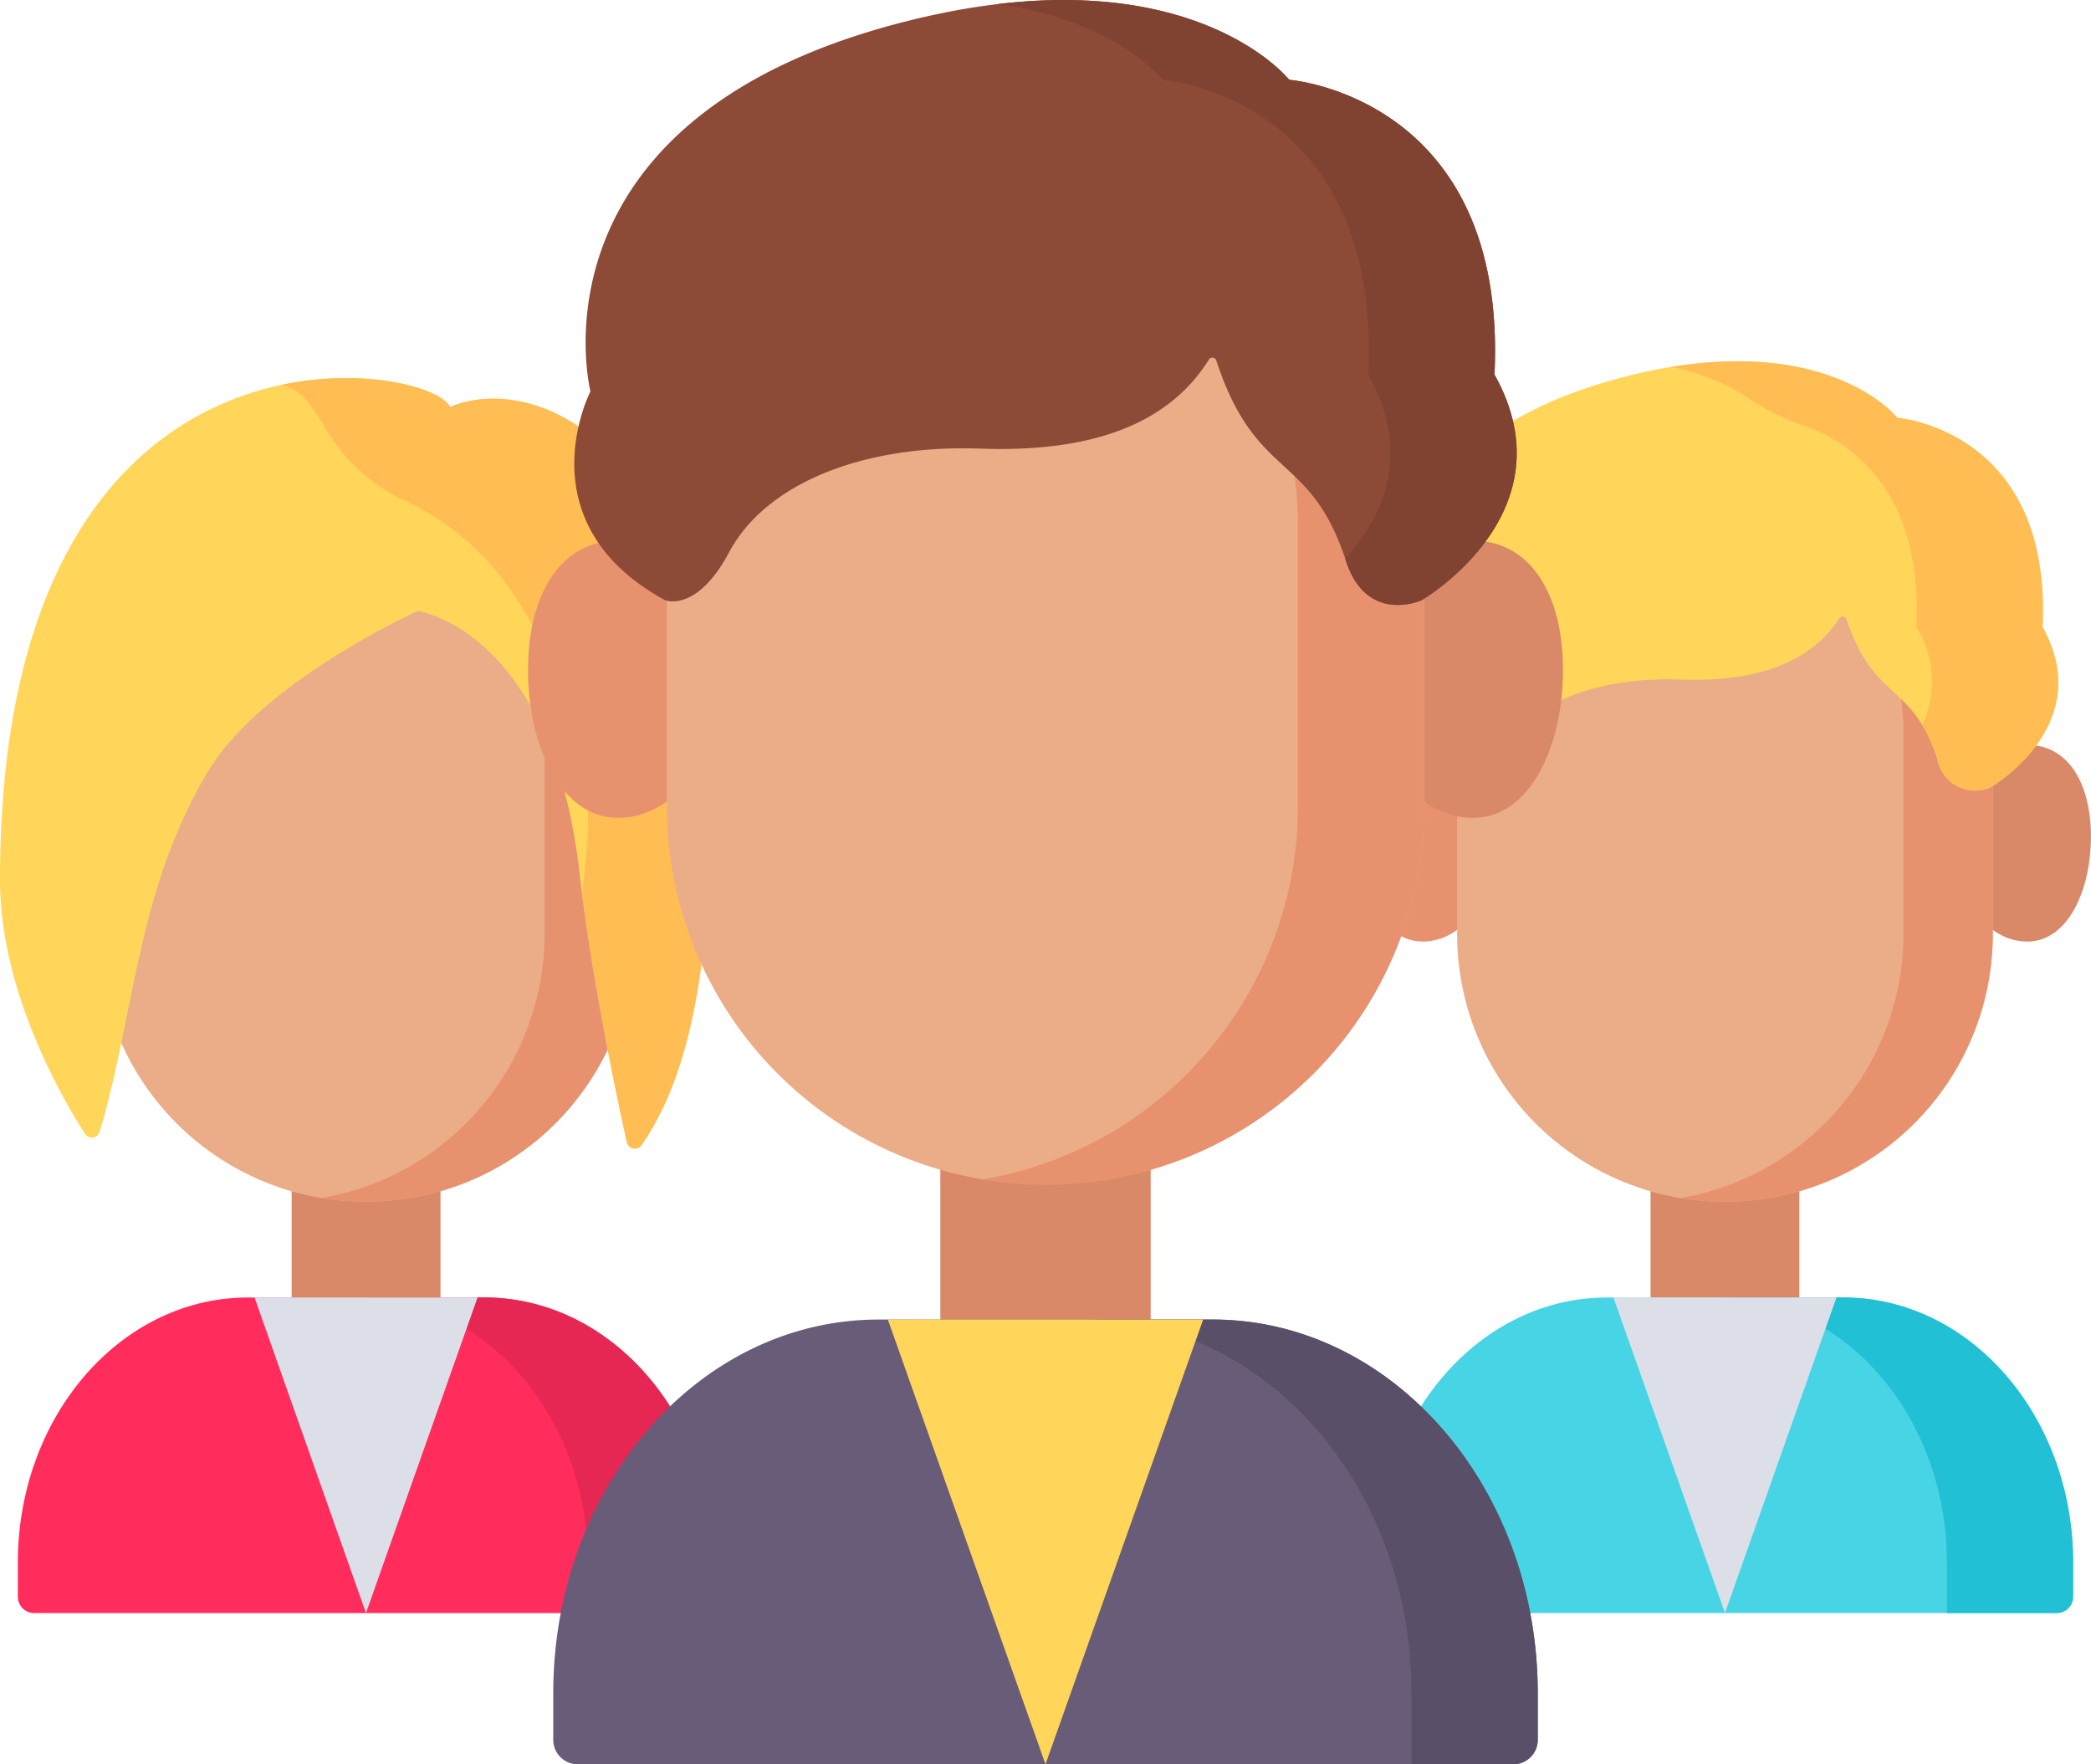 <svg xmlns="http://www.w3.org/2000/svg" width="129.091" height="108.92" viewBox="0 0 129.091 108.92">
  <g id="man" transform="translate(0 -0.001)">
    <path id="Path_14278" data-name="Path 14278" d="M341.187,188.452c0,3.354-2.017,6.072-4.5,6.072s-3.933-3.122-3.933-6.476,1.445-5.669,3.933-5.669S341.187,185.1,341.187,188.452Zm0,0" transform="translate(-248.854 -136.395)" fill="#e8916f"/>
    <path id="Path_14279" data-name="Path 14279" d="M478.539,188.452c0,3.354,2.017,6.072,4.5,6.072s3.933-3.122,3.933-6.476-1.445-5.669-3.933-5.669S478.539,185.1,478.539,188.452Zm0,0" transform="translate(-357.885 -136.395)" fill="#d98868"/>
    <path id="Path_14280" data-name="Path 14280" d="M404.156,281.125h9.186v14.72h-9.186Zm0,0" transform="translate(-302.256 -210.244)" fill="#d98868"/>
    <path id="Path_14281" data-name="Path 14281" d="M356.793,145.656V133.241a15.592,15.592,0,0,1,15.593-15.593h1.885a15.592,15.592,0,0,1,15.592,15.593v12.414a16.522,16.522,0,0,1-16.521,16.522h-.027A16.522,16.522,0,0,1,356.793,145.656Zm0,0" transform="translate(-266.835 -87.985)" fill="#ebad88"/>
    <path id="Path_14282" data-name="Path 14282" d="M415.132,117.648H413.27a15.721,15.721,0,0,0-1.825.11,15.62,15.62,0,0,1,13.779,15.519v12.34a16.556,16.556,0,0,1-13.779,16.33,16.539,16.539,0,0,0,19.29-16.33V133.277A15.616,15.616,0,0,0,415.132,117.648Zm0,0" transform="translate(-307.708 -87.985)" fill="#e8916f"/>
    <path id="Path_14283" data-name="Path 14283" d="M380.111,334.076v2.1a1.009,1.009,0,0,1-1.009,1.009H338.13a1.008,1.008,0,0,1-1.009-1.009v-2.1c0-9.042,6.358-16.373,14.2-16.373h14.586C373.753,317.7,380.111,325.034,380.111,334.076Zm0,0" transform="translate(-252.123 -237.6)" fill="#47d5e6"/>
    <path id="Path_14284" data-name="Path 14284" d="M428.187,317.7h-7.792c7.844,0,14.2,7.331,14.2,16.373v3.109h6.784a1.009,1.009,0,0,0,1.009-1.009v-2.1C442.389,325.034,436.031,317.7,428.187,317.7Zm0,0" transform="translate(-314.4 -237.6)" fill="#22c0d4"/>
    <path id="Path_14285" data-name="Path 14285" d="M395.066,317.7h13.77l-6.884,19.482Zm0,0" transform="translate(-295.458 -237.6)" fill="#dcdfe8"/>
    <path id="Path_14288" data-name="Path 14288" d="M344.736,114.75s1.376.556,2.788-2.1c1.615-3.034,5.871-4.729,10.972-4.544,5.887.213,8.547-1.7,9.9-3.775a.253.253,0,0,1,.452.056c1.726,5.139,4.068,3.875,5.607,8.626a2.363,2.363,0,0,0,3.3,1.735s6.579-3.82,3.189-9.886c.582-12.191-8.962-12.913-8.962-12.913s-4.363-5.549-16.321-2.662c-17.256,4.164-14.192,16.309-14.192,16.309S338.5,111.35,344.736,114.75Zm0,0" transform="translate(-254.848 -66.153)" fill="#ffd659"/>
    <path id="Path_14289" data-name="Path 14289" d="M432.15,104.876c.583-12.19-8.962-12.912-8.962-12.912s-3.785-4.806-13.957-3.141a12.9,12.9,0,0,1,4.717,1.895,14.354,14.354,0,0,0,3.4,1.7c2.759.946,7.427,3.827,7.014,12.462a6.3,6.3,0,0,1,.367,6.044,9.842,9.842,0,0,1,.935,2.107,2.363,2.363,0,0,0,3.3,1.735S435.541,110.941,432.15,104.876Zm0,0" transform="translate(-306.051 -66.165)" fill="#ffbd54"/>
    <path id="Path_14290" data-name="Path 14290" d="M71.41,281.125H80.6v14.72H71.41Zm0,0" transform="translate(-53.405 -210.244)" fill="#d98868"/>
    <path id="Path_14291" data-name="Path 14291" d="M24.047,145.656V133.241a15.592,15.592,0,0,1,15.592-15.593h1.885a15.592,15.592,0,0,1,15.592,15.593v12.414a16.522,16.522,0,0,1-16.521,16.522h-.026A16.522,16.522,0,0,1,24.047,145.656Zm0,0" transform="translate(-17.984 -87.985)" fill="#ebad88"/>
    <path id="Path_14292" data-name="Path 14292" d="M82.382,117.648H80.52a15.721,15.721,0,0,0-1.825.11,15.62,15.62,0,0,1,13.779,15.519v12.34A16.556,16.556,0,0,1,78.7,161.948a16.539,16.539,0,0,0,19.29-16.33V133.277A15.616,15.616,0,0,0,82.382,117.648Zm0,0" transform="translate(-58.854 -87.985)" fill="#e8916f"/>
    <path id="Path_14293" data-name="Path 14293" d="M47.361,334.076v2.1a1.008,1.008,0,0,1-1.009,1.009H5.38a1.009,1.009,0,0,1-1.009-1.009v-2.1c0-9.042,6.358-16.373,14.2-16.373H33.159C41,317.7,47.361,325.034,47.361,334.076Zm0,0" transform="translate(-3.269 -237.6)" fill="#ff2c5c"/>
    <path id="Path_14294" data-name="Path 14294" d="M95.437,317.7H87.645c7.845,0,14.2,7.331,14.2,16.373v3.109h6.784a1.008,1.008,0,0,0,1.009-1.009v-2.1C109.639,325.034,103.281,317.7,95.437,317.7Zm0,0" transform="translate(-65.547 -237.6)" fill="#e62753"/>
    <path id="Path_14295" data-name="Path 14295" d="M62.32,317.7H76.09L69.2,337.185Zm0,0" transform="translate(-46.607 -237.6)" fill="#dcdfe8"/>
    <path id="Path_14298" data-name="Path 14298" d="M25.8,106.952s-9.652,4.34-12.985,9.945c-4.38,7.365-4.5,14.958-6.662,22.2a.506.506,0,0,1-.911.128C3.754,136.907,0,130.364,0,123.562c0-36.372,26.591-31.968,27.779-29.2,5.363-2.246,16.118,2.4,16.118,23.7,0,10.263-1.158,17.327-4.285,21.858a.505.505,0,0,1-.91-.174c-.6-2.707-2.176-10.1-2.926-16.638C34.056,108.1,25.8,106.952,25.8,106.952Zm0,0" transform="translate(0 -69.231)" fill="#ffd659"/>
    <path id="Path_14299" data-name="Path 14299" d="M79.326,94.359c-.479-1.113-5.078-2.492-10.4-1.365.942.229,1.654.816,2.525,2.369a11.264,11.264,0,0,0,5.052,4.765c5.792,2.675,9.444,8.257,11.182,17.933.411,2.284-.06,4.476-.187,6.478.8,6.157,2.191,12.694,2.75,15.206a.505.505,0,0,0,.91.174c3.127-4.53,4.285-11.594,4.285-21.858C95.444,96.754,84.689,92.114,79.326,94.359Zm0,0" transform="translate(-51.548 -69.233)" fill="#ffbd54"/>
    <path id="Path_14300" data-name="Path 14300" d="M141.216,140.933c0,4.726-2.851,8.558-6.367,8.558s-5.56-4.4-5.56-9.126,2.043-7.989,5.56-7.989S141.216,136.206,141.216,140.933Zm0,0" transform="translate(-96.691 -98.998)" fill="#e8916f"/>
    <path id="Path_14301" data-name="Path 14301" d="M335.406,140.933c0,4.726,2.851,8.558,6.367,8.558s5.56-4.4,5.56-9.126-2.043-7.989-5.56-7.989S335.406,136.206,335.406,140.933Zm0,0" transform="translate(-250.84 -98.998)" fill="#d98868"/>
    <path id="Path_14302" data-name="Path 14302" d="M230.246,271.543h12.987V292.29H230.246Zm0,0" transform="translate(-172.194 -203.078)" fill="#d98868"/>
    <path id="Path_14303" data-name="Path 14303" d="M163.285,80.545V63.188a22.043,22.043,0,0,1,22.044-22.044h2.665a22.044,22.044,0,0,1,22.045,22.044V80.545A23.359,23.359,0,0,1,186.68,103.9h-.036A23.359,23.359,0,0,1,163.285,80.545Zm0,0" transform="translate(-122.116 -30.77)" fill="#ebad88"/>
    <path id="Path_14304" data-name="Path 14304" d="M245.759,41.145h-2.632a22.314,22.314,0,0,0-2.58.155,22.04,22.04,0,0,1,19.481,21.872V80.564a23.357,23.357,0,0,1-19.481,23.016,23.628,23.628,0,0,0,3.9.324,23.358,23.358,0,0,0,23.376-23.34V63.171A22.043,22.043,0,0,0,245.759,41.145Zm0,0" transform="translate(-179.898 -30.77)" fill="#e8916f"/>
    <path id="Path_14305" data-name="Path 14305" d="M196.248,346.175v2.87a1.513,1.513,0,0,1-1.513,1.513H136.982a1.513,1.513,0,0,1-1.513-1.513v-2.87c0-12.743,8.989-23.074,20.079-23.074h20.621C187.259,323.1,196.248,333.432,196.248,346.175Zm0,0" transform="translate(-101.313 -241.637)" fill="#685c79"/>
    <path id="Path_14306" data-name="Path 14306" d="M273.781,323.1h-7.792c11.09,0,20.08,10.33,20.08,23.074v4.383h6.279a1.512,1.512,0,0,0,1.513-1.513v-2.87C293.859,333.432,284.87,323.1,273.781,323.1Zm0,0" transform="translate(-198.925 -241.637)" fill="#594f69"/>
    <path id="Path_14307" data-name="Path 14307" d="M217.395,323.1h19.467l-9.734,27.457Zm0,0" transform="translate(-162.583 -241.637)" fill="#ffd659"/>
    <path id="Path_14313" data-name="Path 14313" d="M146.233,37.059s1.944.783,3.941-2.957c2.283-4.277,8.3-6.666,15.511-6.406,8.5.306,12.239-2.513,14.117-5.5a.252.252,0,0,1,.452.056c2.446,7.485,5.8,5.6,8,12.364,1.288,3.966,4.668,2.446,4.668,2.446s9.3-5.384,4.508-13.934c.823-17.181-12.672-18.2-12.672-18.2s-6.167-7.82-23.075-3.752c-24.4,5.87-20.065,22.986-20.065,22.986S137.422,32.268,146.233,37.059Zm0,0" transform="translate(-105.165)" fill="#8c4a37"/>
    <path id="Path_14314" data-name="Path 14314" d="M275.033,23.125c.823-17.181-12.672-18.2-12.672-18.2S257.452-1.3,244.387.248c7.28,1,10.183,4.678,10.183,4.678s13.495,1.017,12.672,18.2c2.826,5.041.752,8.98-1.425,11.366.014.041.028.081.04.122,1.289,3.966,4.669,2.446,4.669,2.446S279.827,31.675,275.033,23.125Zm0,0" transform="translate(-182.769 0)" fill="#804231"/>
  </g>
</svg>
